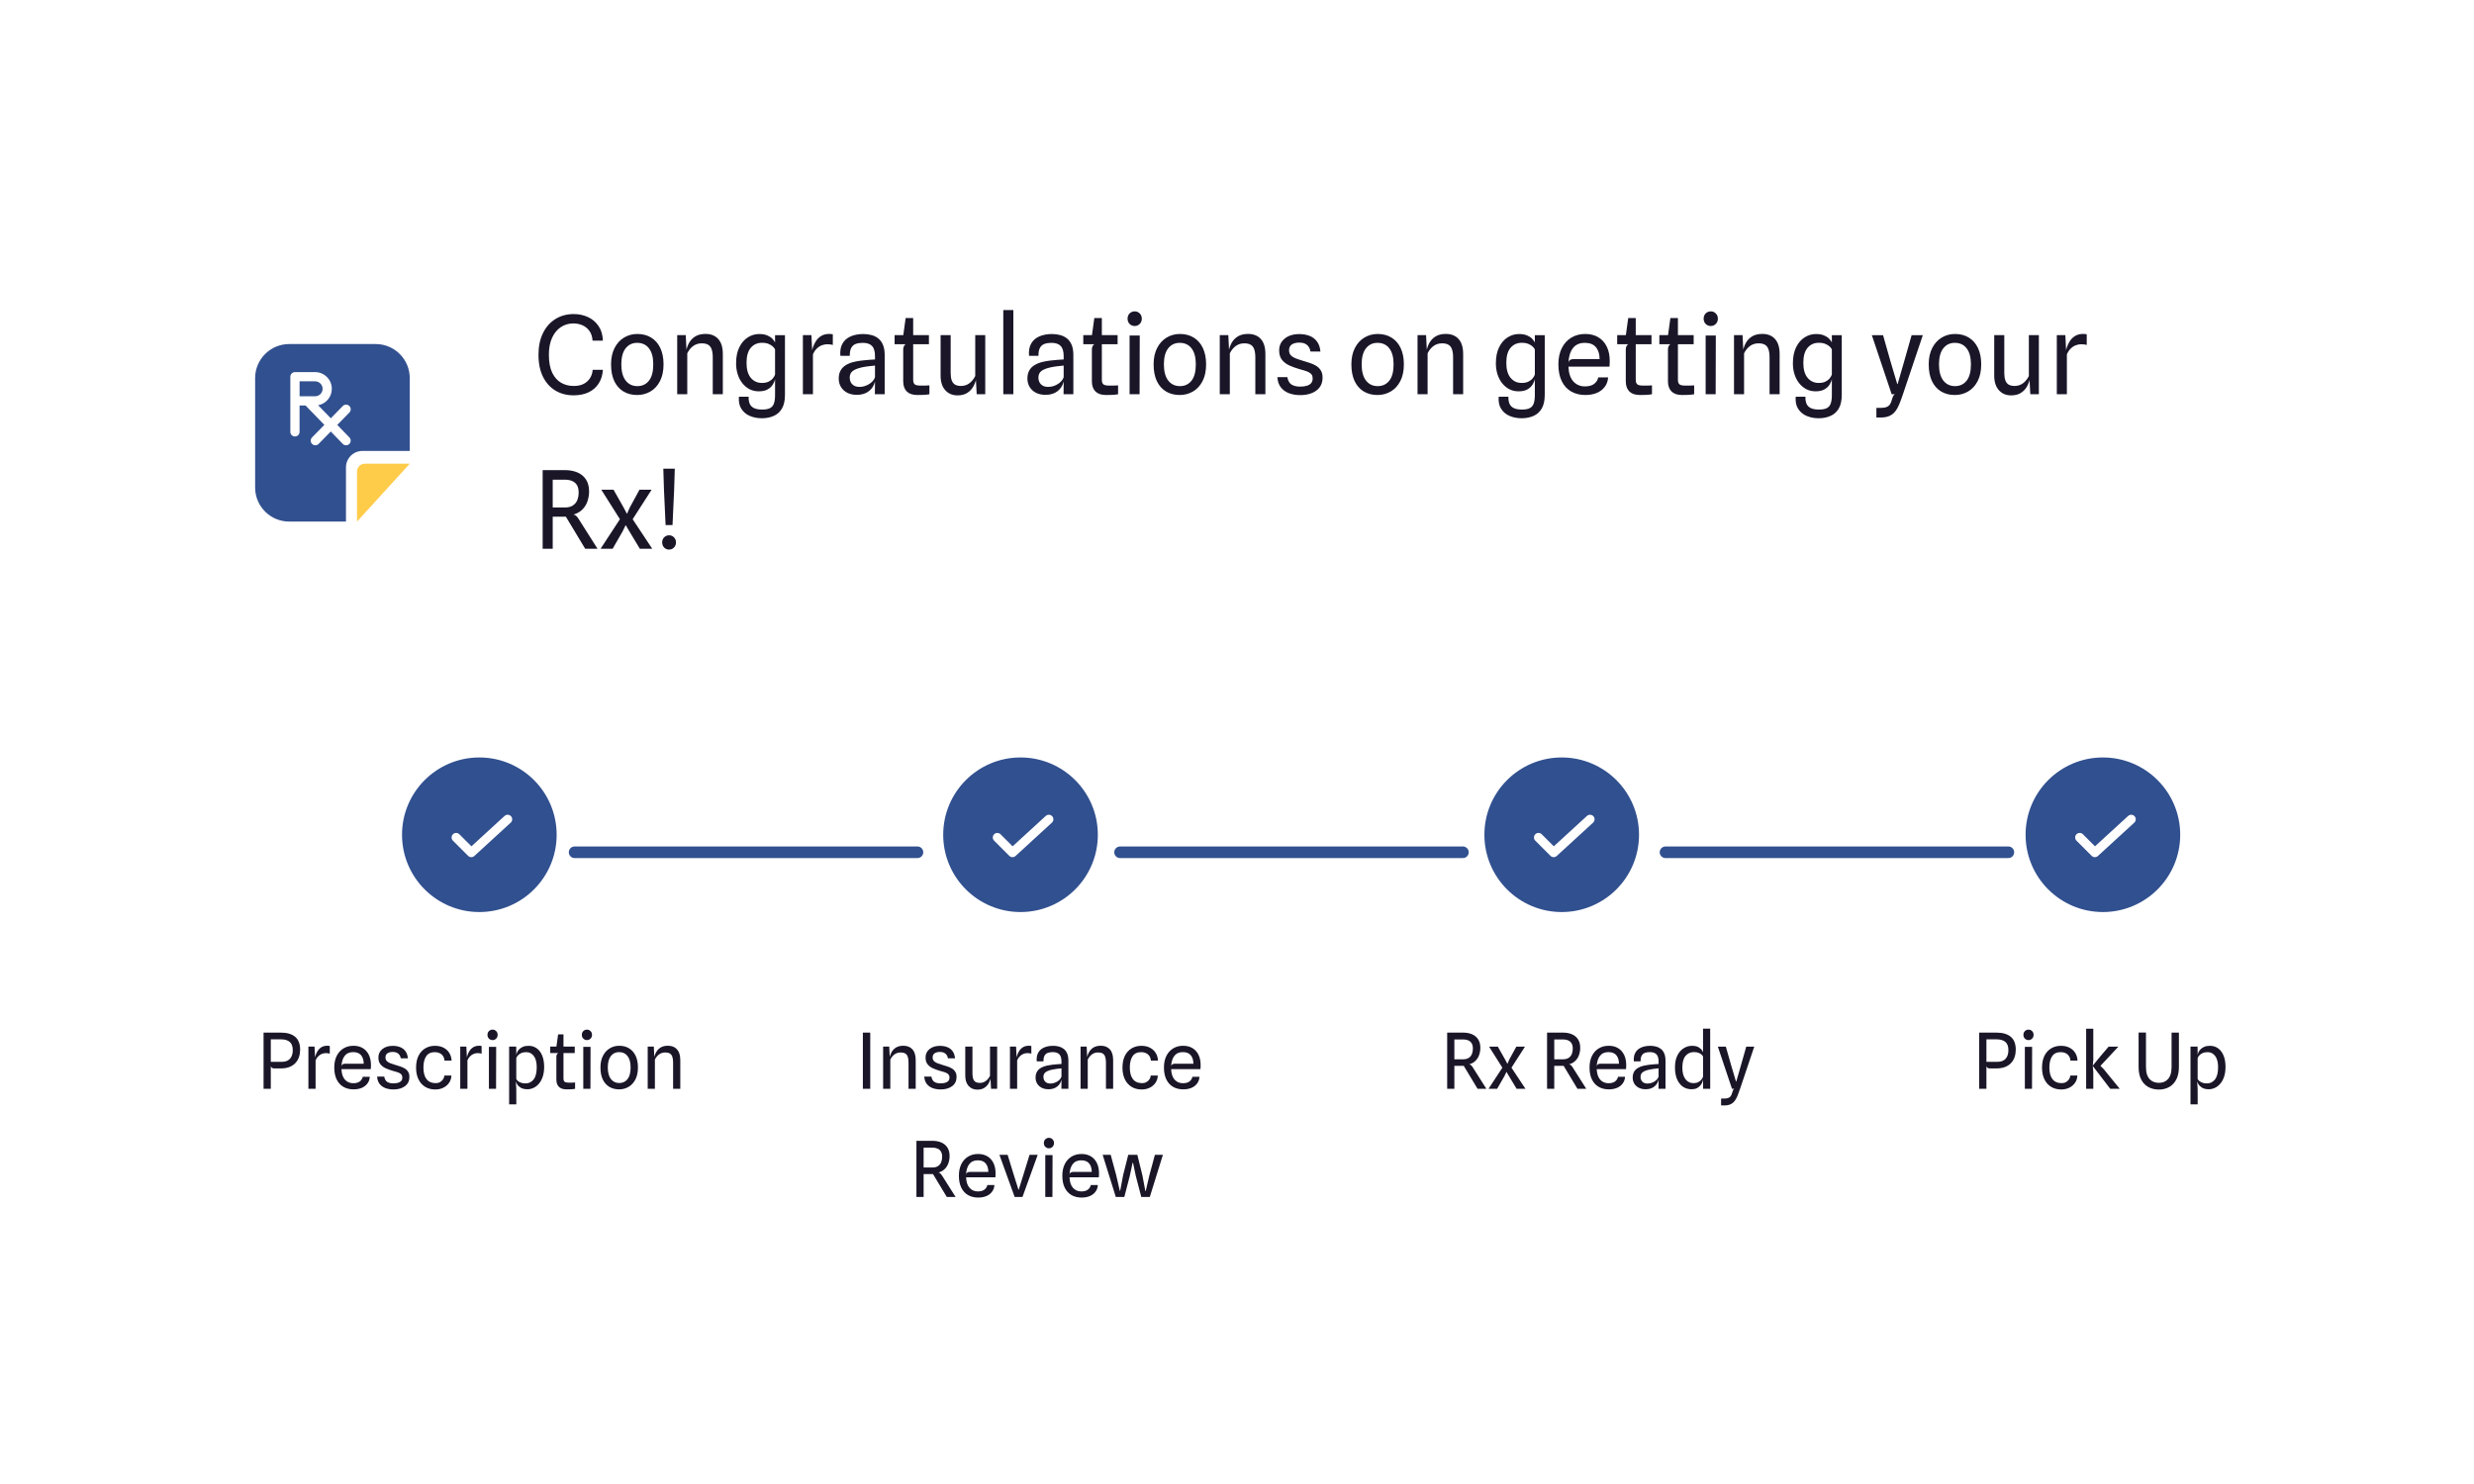 <svg width="320" height="192" viewBox="0 0 320 192" fill="none" xmlns="http://www.w3.org/2000/svg">
<g filter="url(#filter0_d_10530_17102)">
<rect x="16" y="19" width="288" height="152" rx="12" fill="white" shape-rendering="crispEdges"/>
<path d="M43.749 59.469C43.749 58.297 44.702 57.344 45.874 57.344H52V47.919C52 45.485 50.028 43.513 47.595 43.513H36.405C33.972 43.513 32 45.485 32 47.919V62.076C32 64.509 33.972 66.481 36.405 66.481H43.749V59.466V59.469Z" fill="#31508F"/>
<path d="M45.178 66.484V59.997C45.178 59.443 45.628 58.993 46.182 58.993H51.999L45.178 66.487V66.484Z" fill="#FFCC4A"/>
<path d="M42.624 53.973L44.194 52.368C44.425 52.132 44.422 51.753 44.185 51.523C43.949 51.291 43.571 51.294 43.34 51.531L41.789 53.116L40.153 51.43C41.157 51.242 41.919 50.362 41.919 49.305C41.919 48.113 40.949 47.143 39.757 47.143H37.15C36.821 47.143 36.553 47.412 36.553 47.741V54.874C36.553 55.203 36.821 55.472 37.15 55.472C37.479 55.472 37.748 55.203 37.748 54.874V51.465H38.524L40.952 53.968L39.362 55.593C39.131 55.83 39.134 56.208 39.37 56.439C39.486 56.551 39.639 56.609 39.789 56.609C39.939 56.609 40.098 56.548 40.216 56.43L41.784 54.828L43.334 56.427C43.452 56.548 43.608 56.609 43.764 56.609C43.92 56.609 44.064 56.554 44.18 56.442C44.416 56.211 44.422 55.833 44.194 55.596L42.621 53.973H42.624ZM37.751 48.335H39.76C40.294 48.335 40.727 48.769 40.727 49.303C40.727 49.837 40.294 50.27 39.76 50.27H37.751V48.335Z" fill="white"/>
<path d="M73.18 50.147C72.312 50.147 71.535 49.944 70.849 49.538C70.168 49.132 69.631 48.539 69.239 47.76C68.847 46.976 68.651 46.019 68.651 44.89C68.651 43.821 68.842 42.895 69.225 42.111C69.608 41.322 70.142 40.713 70.828 40.284C71.514 39.85 72.31 39.633 73.215 39.633C73.882 39.633 74.496 39.764 75.056 40.025C75.621 40.286 76.076 40.674 76.421 41.187C76.771 41.696 76.958 42.326 76.981 43.077H75.644C75.616 42.578 75.485 42.165 75.252 41.838C75.023 41.507 74.727 41.259 74.363 41.096C73.999 40.928 73.598 40.844 73.159 40.844C72.557 40.844 72.016 41.005 71.535 41.327C71.059 41.644 70.683 42.104 70.408 42.706C70.133 43.308 69.995 44.034 69.995 44.883C69.995 45.849 70.14 46.631 70.429 47.228C70.718 47.821 71.106 48.255 71.591 48.53C72.076 48.801 72.613 48.936 73.201 48.936C73.738 48.936 74.181 48.84 74.531 48.649C74.886 48.453 75.156 48.196 75.343 47.879C75.53 47.562 75.635 47.219 75.658 46.85H76.981C76.939 47.527 76.759 48.112 76.442 48.607C76.129 49.102 75.698 49.482 75.147 49.748C74.596 50.014 73.941 50.147 73.18 50.147ZM81.41 50.105C80.738 50.105 80.148 49.953 79.639 49.65C79.135 49.347 78.741 48.901 78.456 48.313C78.176 47.72 78.036 46.995 78.036 46.136C78.036 45.324 78.185 44.624 78.484 44.036C78.783 43.448 79.189 42.998 79.702 42.685C80.22 42.368 80.799 42.209 81.438 42.209C82.133 42.209 82.733 42.368 83.237 42.685C83.746 42.998 84.138 43.448 84.413 44.036C84.688 44.624 84.826 45.324 84.826 46.136C84.826 46.995 84.672 47.72 84.364 48.313C84.061 48.901 83.65 49.347 83.132 49.65C82.614 49.953 82.04 50.105 81.41 50.105ZM81.438 48.957C82.063 48.957 82.563 48.724 82.936 48.257C83.309 47.79 83.496 47.083 83.496 46.136C83.496 45.231 83.312 44.542 82.943 44.071C82.579 43.595 82.068 43.357 81.41 43.357C80.789 43.357 80.292 43.595 79.919 44.071C79.55 44.542 79.366 45.231 79.366 46.136C79.366 47.051 79.553 47.751 79.926 48.236C80.304 48.717 80.808 48.957 81.438 48.957ZM86.593 50V42.356H87.699L87.839 45.24L87.713 44.659C87.774 44.206 87.9 43.796 88.091 43.427C88.287 43.054 88.56 42.757 88.91 42.538C89.265 42.314 89.711 42.202 90.247 42.202C90.957 42.202 91.507 42.421 91.899 42.86C92.296 43.294 92.494 43.943 92.494 44.806V50H91.192V45.233C91.192 44.799 91.143 44.449 91.045 44.183C90.952 43.917 90.8 43.723 90.59 43.602C90.385 43.481 90.11 43.42 89.764 43.42C89.349 43.42 88.983 43.534 88.665 43.763C88.353 43.992 88.096 44.307 87.895 44.708V50H86.593ZM97.563 53.115C96.985 53.115 96.46 53.015 95.988 52.814C95.517 52.613 95.151 52.305 94.889 51.89C94.628 51.479 94.523 50.959 94.574 50.329H95.834C95.82 50.679 95.865 50.978 95.967 51.225C96.07 51.472 96.252 51.661 96.513 51.792C96.775 51.923 97.134 51.988 97.591 51.988C98.039 51.988 98.382 51.923 98.62 51.792C98.858 51.661 99.022 51.458 99.11 51.183C99.204 50.908 99.25 50.553 99.25 50.119V48.068C99.208 48.278 99.113 48.504 98.963 48.747C98.819 48.99 98.599 49.197 98.305 49.37C98.016 49.543 97.629 49.629 97.143 49.629C96.7 49.629 96.299 49.536 95.939 49.349C95.58 49.158 95.27 48.896 95.008 48.565C94.752 48.234 94.553 47.849 94.413 47.41C94.278 46.971 94.21 46.505 94.21 46.01C94.21 45.179 94.35 44.484 94.63 43.924C94.91 43.359 95.277 42.935 95.729 42.65C96.182 42.361 96.667 42.216 97.185 42.216C97.61 42.216 97.958 42.274 98.228 42.391C98.504 42.503 98.723 42.643 98.886 42.811C99.05 42.979 99.171 43.142 99.25 43.301V42.363H100.531V50.077C100.531 50.814 100.403 51.405 100.146 51.848C99.89 52.291 99.537 52.611 99.089 52.807C98.646 53.008 98.137 53.11 97.563 53.115ZM97.542 48.544C97.892 48.544 98.184 48.488 98.417 48.376C98.651 48.259 98.835 48.117 98.97 47.949C99.106 47.781 99.199 47.62 99.25 47.466V44.218C99.208 44.106 99.117 43.982 98.977 43.847C98.837 43.712 98.651 43.595 98.417 43.497C98.184 43.399 97.899 43.35 97.563 43.35C96.966 43.35 96.483 43.565 96.114 43.994C95.746 44.419 95.561 45.07 95.561 45.947C95.561 46.796 95.746 47.443 96.114 47.886C96.488 48.325 96.964 48.544 97.542 48.544ZM102.849 50V42.356H103.955L104.095 45.296L103.941 44.897C103.974 44.608 104.037 44.307 104.13 43.994C104.228 43.681 104.366 43.39 104.543 43.119C104.725 42.844 104.956 42.622 105.236 42.454C105.521 42.286 105.869 42.202 106.279 42.202C106.359 42.202 106.433 42.207 106.503 42.216C106.578 42.225 106.65 42.237 106.72 42.251V43.63C106.604 43.593 106.48 43.569 106.349 43.56C106.223 43.546 106.104 43.539 105.992 43.539C105.764 43.539 105.533 43.583 105.299 43.672C105.066 43.761 104.849 43.903 104.648 44.099C104.448 44.29 104.282 44.54 104.151 44.848V50H102.849ZM109.838 50.084C109.353 50.084 108.933 49.993 108.578 49.811C108.228 49.624 107.958 49.372 107.766 49.055C107.58 48.738 107.486 48.378 107.486 47.977C107.486 47.562 107.568 47.212 107.731 46.927C107.895 46.638 108.13 46.402 108.438 46.22C108.746 46.033 109.12 45.893 109.558 45.8C109.848 45.735 110.153 45.683 110.475 45.646C110.802 45.609 111.115 45.578 111.413 45.555C111.712 45.532 111.966 45.515 112.176 45.506V45.079C112.176 44.468 112.048 44.029 111.791 43.763C111.535 43.492 111.136 43.357 110.594 43.357C110.258 43.357 109.962 43.401 109.705 43.49C109.453 43.579 109.257 43.744 109.117 43.987C108.977 44.225 108.91 44.575 108.914 45.037H107.696C107.64 44.407 107.729 43.884 107.962 43.469C108.196 43.049 108.546 42.736 109.012 42.531C109.479 42.321 110.032 42.216 110.671 42.216C111.035 42.216 111.383 42.26 111.714 42.349C112.046 42.433 112.34 42.578 112.596 42.783C112.853 42.984 113.056 43.259 113.205 43.609C113.355 43.959 113.429 44.398 113.429 44.925V50H112.162L112.176 48.341C112.06 48.868 111.796 49.291 111.385 49.608C110.979 49.925 110.464 50.084 109.838 50.084ZM110.139 49.055C110.48 49.055 110.793 48.992 111.077 48.866C111.367 48.74 111.609 48.579 111.805 48.383C112.001 48.187 112.125 47.986 112.176 47.781V46.297C111.906 46.316 111.605 46.348 111.273 46.395C110.942 46.437 110.65 46.488 110.398 46.549C109.894 46.666 109.519 46.822 109.271 47.018C109.029 47.214 108.907 47.496 108.907 47.865C108.907 48.084 108.954 48.285 109.047 48.467C109.145 48.644 109.285 48.787 109.467 48.894C109.649 48.997 109.873 49.05 110.139 49.055ZM117.647 50.105C117.054 50.105 116.602 49.953 116.289 49.65C115.981 49.342 115.827 48.906 115.827 48.341V44.197C115.827 44.048 115.857 43.91 115.918 43.784C115.979 43.653 116.067 43.569 116.184 43.532L115.827 42.664V42.426L116.142 40.144H117.115V48.124C117.115 48.423 117.185 48.626 117.325 48.733C117.465 48.836 117.705 48.887 118.046 48.887C118.293 48.887 118.503 48.887 118.676 48.887C118.849 48.882 119.028 48.873 119.215 48.859V50.007C118.958 50.054 118.692 50.082 118.417 50.091C118.146 50.1 117.89 50.105 117.647 50.105ZM114.714 43.532V42.356H119.152V43.532H114.714ZM122.853 50.154C122.195 50.154 121.665 49.93 121.264 49.482C120.863 49.034 120.662 48.409 120.662 47.606V42.356H121.964V47.256C121.964 47.639 122.008 47.954 122.097 48.201C122.186 48.448 122.326 48.633 122.517 48.754C122.713 48.871 122.965 48.931 123.273 48.936C123.693 48.936 124.057 48.824 124.365 48.6C124.678 48.371 124.937 48.056 125.142 47.655V42.356H126.437V50H125.331L125.184 47.347L125.324 47.697C125.263 48.145 125.135 48.556 124.939 48.929C124.748 49.298 124.479 49.594 124.134 49.818C123.793 50.042 123.366 50.154 122.853 50.154ZM128.771 50V39.115H130.073V50H128.771ZM134.243 50.084C133.757 50.084 133.337 49.993 132.983 49.811C132.633 49.624 132.362 49.372 132.171 49.055C131.984 48.738 131.891 48.378 131.891 47.977C131.891 47.562 131.972 47.212 132.136 46.927C132.299 46.638 132.535 46.402 132.843 46.22C133.151 46.033 133.524 45.893 133.963 45.8C134.252 45.735 134.558 45.683 134.88 45.646C135.206 45.609 135.519 45.578 135.818 45.555C136.116 45.532 136.371 45.515 136.581 45.506V45.079C136.581 44.468 136.452 44.029 136.196 43.763C135.939 43.492 135.54 43.357 134.999 43.357C134.663 43.357 134.366 43.401 134.11 43.49C133.858 43.579 133.662 43.744 133.522 43.987C133.382 44.225 133.314 44.575 133.319 45.037H132.101C132.045 44.407 132.133 43.884 132.367 43.469C132.6 43.049 132.95 42.736 133.417 42.531C133.883 42.321 134.436 42.216 135.076 42.216C135.44 42.216 135.787 42.26 136.119 42.349C136.45 42.433 136.744 42.578 137.001 42.783C137.257 42.984 137.46 43.259 137.61 43.609C137.759 43.959 137.834 44.398 137.834 44.925V50H136.567L136.581 48.341C136.464 48.868 136.2 49.291 135.79 49.608C135.384 49.925 134.868 50.084 134.243 50.084ZM134.544 49.055C134.884 49.055 135.197 48.992 135.482 48.866C135.771 48.74 136.014 48.579 136.21 48.383C136.406 48.187 136.529 47.986 136.581 47.781V46.297C136.31 46.316 136.009 46.348 135.678 46.395C135.346 46.437 135.055 46.488 134.803 46.549C134.299 46.666 133.923 46.822 133.676 47.018C133.433 47.214 133.312 47.496 133.312 47.865C133.312 48.084 133.358 48.285 133.452 48.467C133.55 48.644 133.69 48.787 133.872 48.894C134.054 48.997 134.278 49.05 134.544 49.055ZM142.051 50.105C141.459 50.105 141.006 49.953 140.693 49.65C140.385 49.342 140.231 48.906 140.231 48.341V44.197C140.231 44.048 140.262 43.91 140.322 43.784C140.383 43.653 140.472 43.569 140.588 43.532L140.231 42.664V42.426L140.546 40.144H141.519V48.124C141.519 48.423 141.589 48.626 141.729 48.733C141.869 48.836 142.11 48.887 142.45 48.887C142.698 48.887 142.908 48.887 143.08 48.887C143.253 48.882 143.433 48.873 143.619 48.859V50.007C143.363 50.054 143.097 50.082 142.821 50.091C142.551 50.1 142.294 50.105 142.051 50.105ZM139.118 43.532V42.356H143.556V43.532H139.118ZM145.105 50V42.405H146.421L146.4 50H145.105ZM145.77 41.18C145.513 41.18 145.294 41.091 145.112 40.914C144.935 40.737 144.846 40.508 144.846 40.228C144.846 39.953 144.935 39.726 145.112 39.549C145.294 39.372 145.513 39.283 145.77 39.283C146.022 39.283 146.237 39.372 146.414 39.549C146.596 39.726 146.687 39.953 146.687 40.228C146.687 40.508 146.596 40.737 146.414 40.914C146.232 41.091 146.017 41.18 145.77 41.18ZM151.588 50.105C150.916 50.105 150.325 49.953 149.817 49.65C149.313 49.347 148.918 48.901 148.634 48.313C148.354 47.72 148.214 46.995 148.214 46.136C148.214 45.324 148.363 44.624 148.662 44.036C148.96 43.448 149.366 42.998 149.88 42.685C150.398 42.368 150.976 42.209 151.616 42.209C152.311 42.209 152.911 42.368 153.415 42.685C153.923 42.998 154.315 43.448 154.591 44.036C154.866 44.624 155.004 45.324 155.004 46.136C155.004 46.995 154.85 47.72 154.542 48.313C154.238 48.901 153.828 49.347 153.31 49.65C152.792 49.953 152.218 50.105 151.588 50.105ZM151.616 48.957C152.241 48.957 152.74 48.724 153.114 48.257C153.487 47.79 153.674 47.083 153.674 46.136C153.674 45.231 153.489 44.542 153.121 44.071C152.757 43.595 152.246 43.357 151.588 43.357C150.967 43.357 150.47 43.595 150.097 44.071C149.728 44.542 149.544 45.231 149.544 46.136C149.544 47.051 149.73 47.751 150.104 48.236C150.482 48.717 150.986 48.957 151.616 48.957ZM156.771 50V42.356H157.877L158.017 45.24L157.891 44.659C157.952 44.206 158.078 43.796 158.269 43.427C158.465 43.054 158.738 42.757 159.088 42.538C159.443 42.314 159.888 42.202 160.425 42.202C161.134 42.202 161.685 42.421 162.077 42.86C162.474 43.294 162.672 43.943 162.672 44.806V50H161.37V45.233C161.37 44.799 161.321 44.449 161.223 44.183C161.13 43.917 160.978 43.723 160.768 43.602C160.563 43.481 160.287 43.42 159.942 43.42C159.527 43.42 159.16 43.534 158.843 43.763C158.53 43.992 158.274 44.307 158.073 44.708V50H156.771ZM167.184 50.119C166.657 50.119 166.174 50.04 165.735 49.881C165.301 49.718 164.949 49.466 164.678 49.125C164.408 48.78 164.256 48.336 164.223 47.795H165.511C165.595 48.262 165.78 48.584 166.064 48.761C166.354 48.934 166.72 49.02 167.163 49.02C167.467 49.02 167.74 48.987 167.982 48.922C168.23 48.857 168.426 48.747 168.57 48.593C168.715 48.439 168.787 48.229 168.787 47.963C168.787 47.758 168.743 47.592 168.654 47.466C168.566 47.34 168.442 47.237 168.283 47.158C168.125 47.074 167.938 47.002 167.723 46.941C167.513 46.88 167.285 46.815 167.037 46.745C166.575 46.61 166.148 46.453 165.756 46.276C165.364 46.094 165.049 45.851 164.811 45.548C164.573 45.245 164.454 44.839 164.454 44.33C164.454 43.705 164.692 43.198 165.168 42.811C165.644 42.419 166.27 42.223 167.044 42.223C167.534 42.223 167.975 42.298 168.367 42.447C168.764 42.596 169.086 42.837 169.333 43.168C169.585 43.495 169.739 43.933 169.795 44.484H168.514C168.468 44.232 168.381 44.02 168.255 43.847C168.134 43.674 167.973 43.544 167.772 43.455C167.572 43.366 167.327 43.322 167.037 43.322C166.795 43.322 166.575 43.357 166.379 43.427C166.183 43.492 166.027 43.597 165.91 43.742C165.794 43.887 165.735 44.078 165.735 44.316C165.735 44.577 165.805 44.787 165.945 44.946C166.085 45.105 166.284 45.238 166.54 45.345C166.797 45.448 167.098 45.55 167.443 45.653C167.709 45.737 167.994 45.826 168.297 45.919C168.601 46.008 168.885 46.127 169.151 46.276C169.422 46.425 169.641 46.626 169.809 46.878C169.982 47.125 170.068 47.45 170.068 47.851C170.068 48.57 169.802 49.127 169.27 49.524C168.738 49.921 168.043 50.119 167.184 50.119ZM177.168 50.105C176.496 50.105 175.905 49.953 175.397 49.65C174.893 49.347 174.498 48.901 174.214 48.313C173.934 47.72 173.794 46.995 173.794 46.136C173.794 45.324 173.943 44.624 174.242 44.036C174.54 43.448 174.946 42.998 175.46 42.685C175.978 42.368 176.556 42.209 177.196 42.209C177.891 42.209 178.491 42.368 178.995 42.685C179.503 42.998 179.895 43.448 180.171 44.036C180.446 44.624 180.584 45.324 180.584 46.136C180.584 46.995 180.43 47.72 180.122 48.313C179.818 48.901 179.408 49.347 178.89 49.65C178.372 49.953 177.798 50.105 177.168 50.105ZM177.196 48.957C177.821 48.957 178.32 48.724 178.694 48.257C179.067 47.79 179.254 47.083 179.254 46.136C179.254 45.231 179.069 44.542 178.701 44.071C178.337 43.595 177.826 43.357 177.168 43.357C176.547 43.357 176.05 43.595 175.677 44.071C175.308 44.542 175.124 45.231 175.124 46.136C175.124 47.051 175.31 47.751 175.684 48.236C176.062 48.717 176.566 48.957 177.196 48.957ZM182.351 50V42.356H183.457L183.597 45.24L183.471 44.659C183.532 44.206 183.658 43.796 183.849 43.427C184.045 43.054 184.318 42.757 184.668 42.538C185.023 42.314 185.468 42.202 186.005 42.202C186.714 42.202 187.265 42.421 187.657 42.86C188.054 43.294 188.252 43.943 188.252 44.806V50H186.95V45.233C186.95 44.799 186.901 44.449 186.803 44.183C186.71 43.917 186.558 43.723 186.348 43.602C186.143 43.481 185.867 43.42 185.522 43.42C185.107 43.42 184.74 43.534 184.423 43.763C184.11 43.992 183.854 44.307 183.653 44.708V50H182.351ZM195.837 53.115C195.258 53.115 194.733 53.015 194.262 52.814C193.791 52.613 193.424 52.305 193.163 51.89C192.902 51.479 192.797 50.959 192.848 50.329H194.108C194.094 50.679 194.138 50.978 194.241 51.225C194.344 51.472 194.526 51.661 194.787 51.792C195.048 51.923 195.408 51.988 195.865 51.988C196.313 51.988 196.656 51.923 196.894 51.792C197.132 51.661 197.295 51.458 197.384 51.183C197.477 50.908 197.524 50.553 197.524 50.119V48.068C197.482 48.278 197.386 48.504 197.237 48.747C197.092 48.99 196.873 49.197 196.579 49.37C196.29 49.543 195.902 49.629 195.417 49.629C194.974 49.629 194.572 49.536 194.213 49.349C193.854 49.158 193.543 48.896 193.282 48.565C193.025 48.234 192.827 47.849 192.687 47.41C192.552 46.971 192.484 46.505 192.484 46.01C192.484 45.179 192.624 44.484 192.904 43.924C193.184 43.359 193.55 42.935 194.003 42.65C194.456 42.361 194.941 42.216 195.459 42.216C195.884 42.216 196.231 42.274 196.502 42.391C196.777 42.503 196.997 42.643 197.16 42.811C197.323 42.979 197.445 43.142 197.524 43.301V42.363H198.805V50.077C198.805 50.814 198.677 51.405 198.42 51.848C198.163 52.291 197.811 52.611 197.363 52.807C196.92 53.008 196.411 53.11 195.837 53.115ZM195.816 48.544C196.166 48.544 196.458 48.488 196.691 48.376C196.924 48.259 197.109 48.117 197.244 47.949C197.379 47.781 197.473 47.62 197.524 47.466V44.218C197.482 44.106 197.391 43.982 197.251 43.847C197.111 43.712 196.924 43.595 196.691 43.497C196.458 43.399 196.173 43.35 195.837 43.35C195.24 43.35 194.757 43.565 194.388 43.994C194.019 44.419 193.835 45.07 193.835 45.947C193.835 46.796 194.019 47.443 194.388 47.886C194.761 48.325 195.237 48.544 195.816 48.544ZM204.055 50.105C203.36 50.105 202.748 49.953 202.221 49.65C201.698 49.347 201.292 48.901 201.003 48.313C200.714 47.72 200.569 46.997 200.569 46.143C200.569 45.322 200.718 44.617 201.017 44.029C201.316 43.441 201.726 42.991 202.249 42.678C202.772 42.365 203.367 42.209 204.034 42.209C204.697 42.209 205.264 42.351 205.735 42.636C206.211 42.921 206.577 43.329 206.834 43.861C207.091 44.388 207.217 45.021 207.212 45.758C207.212 45.907 207.207 46.031 207.198 46.129C207.189 46.227 207.182 46.33 207.177 46.437H201.871C201.904 47.277 202.114 47.914 202.501 48.348C202.893 48.777 203.392 48.992 203.999 48.992C204.512 48.992 204.909 48.885 205.189 48.67C205.474 48.451 205.653 48.171 205.728 47.83H207.002C206.969 48.315 206.82 48.728 206.554 49.069C206.293 49.41 205.947 49.669 205.518 49.846C205.089 50.019 204.601 50.105 204.055 50.105ZM202.564 45.457H205.903C205.894 44.804 205.733 44.29 205.42 43.917C205.107 43.544 204.629 43.357 203.985 43.357C203.308 43.357 202.795 43.588 202.445 44.05C202.095 44.507 201.904 45.14 201.871 45.947C201.908 45.756 201.983 45.627 202.095 45.562C202.212 45.492 202.368 45.457 202.564 45.457ZM211.108 50.105C210.515 50.105 210.063 49.953 209.75 49.65C209.442 49.342 209.288 48.906 209.288 48.341V44.197C209.288 44.048 209.318 43.91 209.379 43.784C209.44 43.653 209.528 43.569 209.645 43.532L209.288 42.664V42.426L209.603 40.144H210.576V48.124C210.576 48.423 210.646 48.626 210.786 48.733C210.926 48.836 211.166 48.887 211.507 48.887C211.754 48.887 211.964 48.887 212.137 48.887C212.31 48.882 212.489 48.873 212.676 48.859V50.007C212.419 50.054 212.153 50.082 211.878 50.091C211.607 50.1 211.351 50.105 211.108 50.105ZM208.175 43.532V42.356H212.613V43.532H208.175ZM216.563 50.105C215.97 50.105 215.518 49.953 215.205 49.65C214.897 49.342 214.743 48.906 214.743 48.341V44.197C214.743 44.048 214.773 43.91 214.834 43.784C214.895 43.653 214.983 43.569 215.1 43.532L214.743 42.664V42.426L215.058 40.144H216.031V48.124C216.031 48.423 216.101 48.626 216.241 48.733C216.381 48.836 216.621 48.887 216.962 48.887C217.209 48.887 217.419 48.887 217.592 48.887C217.765 48.882 217.944 48.873 218.131 48.859V50.007C217.874 50.054 217.608 50.082 217.333 50.091C217.062 50.1 216.806 50.105 216.563 50.105ZM213.63 43.532V42.356H218.068V43.532H213.63ZM219.617 50V42.405H220.933L220.912 50H219.617ZM220.282 41.18C220.025 41.18 219.806 41.091 219.624 40.914C219.446 40.737 219.358 40.508 219.358 40.228C219.358 39.953 219.446 39.726 219.624 39.549C219.806 39.372 220.025 39.283 220.282 39.283C220.534 39.283 220.748 39.372 220.926 39.549C221.108 39.726 221.199 39.953 221.199 40.228C221.199 40.508 221.108 40.737 220.926 40.914C220.744 41.091 220.529 41.18 220.282 41.18ZM223.285 50V42.356H224.391L224.531 45.24L224.405 44.659C224.465 44.206 224.591 43.796 224.783 43.427C224.979 43.054 225.252 42.757 225.602 42.538C225.956 42.314 226.402 42.202 226.939 42.202C227.648 42.202 228.199 42.421 228.591 42.86C228.987 43.294 229.186 43.943 229.186 44.806V50H227.884V45.233C227.884 44.799 227.835 44.449 227.737 44.183C227.643 43.917 227.492 43.723 227.282 43.602C227.076 43.481 226.801 43.42 226.456 43.42C226.04 43.42 225.674 43.534 225.357 43.763C225.044 43.992 224.787 44.307 224.587 44.708V50H223.285ZM234.255 53.115C233.676 53.115 233.151 53.015 232.68 52.814C232.208 52.613 231.842 52.305 231.581 51.89C231.319 51.479 231.214 50.959 231.266 50.329H232.526C232.512 50.679 232.556 50.978 232.659 51.225C232.761 51.472 232.943 51.661 233.205 51.792C233.466 51.923 233.825 51.988 234.283 51.988C234.731 51.988 235.074 51.923 235.312 51.792C235.55 51.661 235.713 51.458 235.802 51.183C235.895 50.908 235.942 50.553 235.942 50.119V48.068C235.9 48.278 235.804 48.504 235.655 48.747C235.51 48.99 235.291 49.197 234.997 49.37C234.707 49.543 234.32 49.629 233.835 49.629C233.391 49.629 232.99 49.536 232.631 49.349C232.271 49.158 231.961 48.896 231.7 48.565C231.443 48.234 231.245 47.849 231.105 47.41C230.969 46.971 230.902 46.505 230.902 46.01C230.902 45.179 231.042 44.484 231.322 43.924C231.602 43.359 231.968 42.935 232.421 42.65C232.873 42.361 233.359 42.216 233.877 42.216C234.301 42.216 234.649 42.274 234.92 42.391C235.195 42.503 235.414 42.643 235.578 42.811C235.741 42.979 235.862 43.142 235.942 43.301V42.363H237.223V50.077C237.223 50.814 237.094 51.405 236.838 51.848C236.581 52.291 236.229 52.611 235.781 52.807C235.337 53.008 234.829 53.11 234.255 53.115ZM234.234 48.544C234.584 48.544 234.875 48.488 235.109 48.376C235.342 48.259 235.526 48.117 235.662 47.949C235.797 47.781 235.89 47.62 235.942 47.466V44.218C235.9 44.106 235.809 43.982 235.669 43.847C235.529 43.712 235.342 43.595 235.109 43.497C234.875 43.399 234.591 43.35 234.255 43.35C233.657 43.35 233.174 43.565 232.806 43.994C232.437 44.419 232.253 45.07 232.253 45.947C232.253 46.796 232.437 47.443 232.806 47.886C233.179 48.325 233.655 48.544 234.234 48.544ZM241.702 53.017V51.771H242.269C242.605 51.771 242.864 51.729 243.046 51.645C243.232 51.566 243.372 51.451 243.466 51.302C243.559 51.153 243.634 50.975 243.69 50.77C243.76 50.523 243.823 50.343 243.879 50.231C243.935 50.124 244.007 50.047 244.096 50H243.676L241.114 42.363H242.563L243.536 45.786L244.397 48.677H244.453L245.286 45.786L246.259 42.363H247.708L245.139 50C244.985 50.462 244.833 50.877 244.684 51.246C244.534 51.619 244.359 51.937 244.159 52.198C243.958 52.464 243.706 52.667 243.403 52.807C243.104 52.947 242.726 53.017 242.269 53.017H241.702ZM251.844 50.105C251.172 50.105 250.581 49.953 250.073 49.65C249.569 49.347 249.174 48.901 248.89 48.313C248.61 47.72 248.47 46.995 248.47 46.136C248.47 45.324 248.619 44.624 248.918 44.036C249.216 43.448 249.622 42.998 250.136 42.685C250.654 42.368 251.232 42.209 251.872 42.209C252.567 42.209 253.167 42.368 253.671 42.685C254.179 42.998 254.571 43.448 254.847 44.036C255.122 44.624 255.26 45.324 255.26 46.136C255.26 46.995 255.106 47.72 254.798 48.313C254.494 48.901 254.084 49.347 253.566 49.65C253.048 49.953 252.474 50.105 251.844 50.105ZM251.872 48.957C252.497 48.957 252.996 48.724 253.37 48.257C253.743 47.79 253.93 47.083 253.93 46.136C253.93 45.231 253.745 44.542 253.377 44.071C253.013 43.595 252.502 43.357 251.844 43.357C251.223 43.357 250.726 43.595 250.353 44.071C249.984 44.542 249.8 45.231 249.8 46.136C249.8 47.051 249.986 47.751 250.36 48.236C250.738 48.717 251.242 48.957 251.872 48.957ZM259.134 50.154C258.476 50.154 257.947 49.93 257.545 49.482C257.144 49.034 256.943 48.409 256.943 47.606V42.356H258.245V47.256C258.245 47.639 258.29 47.954 258.378 48.201C258.467 48.448 258.607 48.633 258.798 48.754C258.994 48.871 259.246 48.931 259.554 48.936C259.974 48.936 260.338 48.824 260.646 48.6C260.959 48.371 261.218 48.056 261.423 47.655V42.356H262.718V50H261.612L261.465 47.347L261.605 47.697C261.545 48.145 261.416 48.556 261.22 48.929C261.029 49.298 260.761 49.594 260.415 49.818C260.075 50.042 259.648 50.154 259.134 50.154ZM265.039 50V42.356H266.145L266.285 45.296L266.131 44.897C266.163 44.608 266.226 44.307 266.32 43.994C266.418 43.681 266.555 43.39 266.733 43.119C266.915 42.844 267.146 42.622 267.426 42.454C267.71 42.286 268.058 42.202 268.469 42.202C268.548 42.202 268.623 42.207 268.693 42.216C268.767 42.225 268.84 42.237 268.91 42.251V43.63C268.793 43.593 268.669 43.569 268.539 43.56C268.413 43.546 268.294 43.539 268.182 43.539C267.953 43.539 267.722 43.583 267.489 43.672C267.255 43.761 267.038 43.903 266.838 44.099C266.637 44.29 266.471 44.54 266.341 44.848V50H265.039ZM74.692 70L72.193 65.849H70.324L69.855 65.744L70.058 64.883V64.659H72.046C72.485 64.659 72.835 64.573 73.096 64.4C73.362 64.227 73.553 63.994 73.67 63.7C73.787 63.406 73.845 63.079 73.845 62.72C73.845 62.328 73.773 62.011 73.628 61.768C73.483 61.525 73.278 61.348 73.012 61.236C72.751 61.119 72.438 61.061 72.074 61.061H70.45V60.718L69.848 59.822C70.067 59.822 70.294 59.822 70.527 59.822C70.765 59.822 71.01 59.822 71.262 59.822C71.519 59.822 71.778 59.822 72.039 59.822C72.678 59.822 73.234 59.925 73.705 60.13C74.176 60.335 74.543 60.643 74.804 61.054C75.065 61.46 75.196 61.971 75.196 62.587C75.196 63.04 75.119 63.481 74.965 63.91C74.816 64.335 74.568 64.703 74.223 65.016C73.878 65.329 73.418 65.541 72.844 65.653L72.865 65.555C73.028 65.55 73.164 65.564 73.271 65.597C73.378 65.63 73.476 65.69 73.565 65.779C73.654 65.868 73.749 65.994 73.852 66.157L76.288 70H74.692ZM69.19 70V59.822H70.492V70H69.19ZM76.68 70L79.48 65.723L79.494 66.668L76.778 62.363H78.36L79.648 64.638L80.096 65.485L80.46 64.659L81.713 62.363H83.281L80.516 66.668L80.53 65.723L83.365 70H81.762L80.369 67.683L79.928 66.934L79.55 67.718L78.241 70H76.68ZM85.091 66.934L84.881 62.363L84.797 59.64H86.281L86.197 62.363L85.987 66.934H85.091ZM85.539 70.105C85.292 70.105 85.082 70.019 84.909 69.846C84.737 69.673 84.65 69.449 84.65 69.174C84.65 68.908 84.737 68.689 84.909 68.516C85.082 68.343 85.292 68.257 85.539 68.257C85.787 68.257 85.997 68.343 86.169 68.516C86.347 68.689 86.435 68.908 86.435 69.174C86.435 69.449 86.347 69.673 86.169 69.846C85.997 70.019 85.787 70.105 85.539 70.105Z" fill="#1A1628"/>
<path d="M190.115 139.867L188.33 136.902H186.995L186.66 136.827L186.805 136.212V136.052H188.225C188.539 136.052 188.789 135.99 188.975 135.867C189.165 135.743 189.302 135.577 189.385 135.367C189.469 135.157 189.51 134.923 189.51 134.667C189.51 134.387 189.459 134.16 189.355 133.987C189.252 133.813 189.105 133.687 188.915 133.607C188.729 133.523 188.505 133.482 188.245 133.482H187.085V133.237L186.655 132.597C186.812 132.597 186.974 132.597 187.14 132.597C187.31 132.597 187.485 132.597 187.665 132.597C187.849 132.597 188.034 132.597 188.22 132.597C188.677 132.597 189.074 132.67 189.41 132.817C189.747 132.963 190.009 133.183 190.195 133.477C190.382 133.767 190.475 134.132 190.475 134.572C190.475 134.895 190.42 135.21 190.31 135.517C190.204 135.82 190.027 136.083 189.78 136.307C189.534 136.53 189.205 136.682 188.795 136.762L188.81 136.692C188.927 136.688 189.024 136.698 189.1 136.722C189.177 136.745 189.247 136.788 189.31 136.852C189.374 136.915 189.442 137.005 189.515 137.122L191.255 139.867H190.115ZM186.185 139.867V132.597H187.115V139.867H186.185ZM191.535 139.867L193.535 136.812L193.545 137.487L191.605 134.412H192.735L193.655 136.037L193.975 136.642L194.235 136.052L195.13 134.412H196.25L194.275 137.487L194.285 136.812L196.31 139.867H195.165L194.17 138.212L193.855 137.677L193.585 138.237L192.65 139.867H191.535ZM203.035 139.867L201.25 136.902H199.915L199.58 136.827L199.725 136.212V136.052H201.145C201.459 136.052 201.709 135.99 201.895 135.867C202.085 135.743 202.222 135.577 202.305 135.367C202.389 135.157 202.43 134.923 202.43 134.667C202.43 134.387 202.379 134.16 202.275 133.987C202.172 133.813 202.025 133.687 201.835 133.607C201.649 133.523 201.425 133.482 201.165 133.482H200.005V133.237L199.575 132.597C199.732 132.597 199.894 132.597 200.06 132.597C200.23 132.597 200.405 132.597 200.585 132.597C200.769 132.597 200.954 132.597 201.14 132.597C201.597 132.597 201.994 132.67 202.33 132.817C202.667 132.963 202.929 133.183 203.115 133.477C203.302 133.767 203.395 134.132 203.395 134.572C203.395 134.895 203.34 135.21 203.23 135.517C203.124 135.82 202.947 136.083 202.7 136.307C202.454 136.53 202.125 136.682 201.715 136.762L201.73 136.692C201.847 136.688 201.944 136.698 202.02 136.722C202.097 136.745 202.167 136.788 202.23 136.852C202.294 136.915 202.362 137.005 202.435 137.122L204.175 139.867H203.035ZM199.105 139.867V132.597H200.035V139.867H199.105ZM207.088 139.942C206.591 139.942 206.155 139.833 205.778 139.617C205.405 139.4 205.115 139.082 204.908 138.662C204.701 138.238 204.598 137.722 204.598 137.112C204.598 136.525 204.705 136.022 204.918 135.602C205.131 135.182 205.425 134.86 205.798 134.637C206.171 134.413 206.596 134.302 207.073 134.302C207.546 134.302 207.951 134.403 208.288 134.607C208.628 134.81 208.89 135.102 209.073 135.482C209.256 135.858 209.346 136.31 209.343 136.837C209.343 136.943 209.34 137.032 209.333 137.102C209.326 137.172 209.321 137.245 209.318 137.322H205.528C205.551 137.922 205.701 138.377 205.978 138.687C206.258 138.993 206.615 139.147 207.048 139.147C207.415 139.147 207.698 139.07 207.898 138.917C208.101 138.76 208.23 138.56 208.283 138.317H209.193C209.17 138.663 209.063 138.958 208.873 139.202C208.686 139.445 208.44 139.63 208.133 139.757C207.826 139.88 207.478 139.942 207.088 139.942ZM206.023 136.622H208.408C208.401 136.155 208.286 135.788 208.063 135.522C207.84 135.255 207.498 135.122 207.038 135.122C206.555 135.122 206.188 135.287 205.938 135.617C205.688 135.943 205.551 136.395 205.528 136.972C205.555 136.835 205.608 136.743 205.688 136.697C205.771 136.647 205.883 136.622 206.023 136.622ZM211.861 139.927C211.514 139.927 211.214 139.862 210.961 139.732C210.711 139.598 210.517 139.418 210.381 139.192C210.247 138.965 210.181 138.708 210.181 138.422C210.181 138.125 210.239 137.875 210.356 137.672C210.472 137.465 210.641 137.297 210.861 137.167C211.081 137.033 211.347 136.933 211.661 136.867C211.867 136.82 212.086 136.783 212.316 136.757C212.549 136.73 212.772 136.708 212.986 136.692C213.199 136.675 213.381 136.663 213.531 136.657V136.352C213.531 135.915 213.439 135.602 213.256 135.412C213.072 135.218 212.787 135.122 212.401 135.122C212.161 135.122 211.949 135.153 211.766 135.217C211.586 135.28 211.446 135.398 211.346 135.572C211.246 135.742 211.197 135.992 211.201 136.322H210.331C210.291 135.872 210.354 135.498 210.521 135.202C210.687 134.902 210.937 134.678 211.271 134.532C211.604 134.382 211.999 134.307 212.456 134.307C212.716 134.307 212.964 134.338 213.201 134.402C213.437 134.462 213.647 134.565 213.831 134.712C214.014 134.855 214.159 135.052 214.266 135.302C214.372 135.552 214.426 135.865 214.426 136.242V139.867H213.521L213.531 138.682C213.447 139.058 213.259 139.36 212.966 139.587C212.676 139.813 212.307 139.927 211.861 139.927ZM212.076 139.192C212.319 139.192 212.542 139.147 212.746 139.057C212.952 138.967 213.126 138.852 213.266 138.712C213.406 138.572 213.494 138.428 213.531 138.282V137.222C213.337 137.235 213.122 137.258 212.886 137.292C212.649 137.322 212.441 137.358 212.261 137.402C211.901 137.485 211.632 137.597 211.456 137.737C211.282 137.877 211.196 138.078 211.196 138.342C211.196 138.498 211.229 138.642 211.296 138.772C211.366 138.898 211.466 139 211.596 139.077C211.726 139.15 211.886 139.188 212.076 139.192ZM217.794 139.927C217.351 139.927 216.967 139.81 216.644 139.577C216.324 139.343 216.077 139.015 215.904 138.592C215.734 138.168 215.649 137.673 215.649 137.107C215.649 136.48 215.754 135.96 215.964 135.547C216.177 135.13 216.451 134.82 216.784 134.617C217.121 134.41 217.476 134.307 217.849 134.307C218.212 134.307 218.497 134.368 218.704 134.492C218.914 134.615 219.067 134.758 219.164 134.922C219.264 135.082 219.324 135.22 219.344 135.337L219.639 135.387L219.279 135.702C219.256 135.632 219.199 135.552 219.109 135.462C219.019 135.368 218.891 135.288 218.724 135.222C218.557 135.152 218.346 135.117 218.089 135.117C217.659 135.117 217.304 135.278 217.024 135.602C216.744 135.922 216.604 136.43 216.604 137.127C216.604 137.773 216.736 138.27 216.999 138.617C217.266 138.963 217.607 139.137 218.024 139.137C218.284 139.137 218.499 139.092 218.669 139.002C218.842 138.912 218.977 138.802 219.074 138.672C219.174 138.542 219.242 138.42 219.279 138.307L219.329 138.487L219.279 138.672C219.262 138.782 219.226 138.908 219.169 139.052C219.112 139.192 219.027 139.328 218.914 139.462C218.801 139.595 218.652 139.707 218.469 139.797C218.289 139.883 218.064 139.927 217.794 139.927ZM219.284 139.867L219.279 132.087H220.204L220.209 139.867H219.284ZM221.615 142.022V141.132H222.02C222.26 141.132 222.445 141.102 222.575 141.042C222.709 140.985 222.809 140.903 222.875 140.797C222.942 140.69 222.995 140.563 223.035 140.417C223.085 140.24 223.13 140.112 223.17 140.032C223.21 139.955 223.262 139.9 223.325 139.867H223.025L221.195 134.412H222.23L222.925 136.857L223.54 138.922H223.58L224.175 136.857L224.87 134.412H225.905L224.07 139.867C223.96 140.197 223.852 140.493 223.745 140.757C223.639 141.023 223.514 141.25 223.37 141.437C223.227 141.627 223.047 141.772 222.83 141.872C222.617 141.972 222.347 142.022 222.02 142.022H221.615Z" fill="#1A1628"/>
<path d="M110.607 139.867V132.597H111.562V139.867H110.607ZM113.228 139.867V134.407H114.018L114.118 136.467L114.028 136.052C114.072 135.728 114.162 135.435 114.298 135.172C114.438 134.905 114.633 134.693 114.883 134.537C115.137 134.377 115.455 134.297 115.838 134.297C116.345 134.297 116.738 134.453 117.018 134.767C117.302 135.077 117.443 135.54 117.443 136.157V139.867H116.513V136.462C116.513 136.152 116.478 135.902 116.408 135.712C116.342 135.522 116.233 135.383 116.083 135.297C115.937 135.21 115.74 135.167 115.493 135.167C115.197 135.167 114.935 135.248 114.708 135.412C114.485 135.575 114.302 135.8 114.158 136.087V139.867H113.228ZM120.666 139.952C120.29 139.952 119.945 139.895 119.631 139.782C119.321 139.665 119.07 139.485 118.876 139.242C118.683 138.995 118.575 138.678 118.551 138.292H119.471C119.531 138.625 119.663 138.855 119.866 138.982C120.073 139.105 120.335 139.167 120.651 139.167C120.868 139.167 121.063 139.143 121.236 139.097C121.413 139.05 121.553 138.972 121.656 138.862C121.76 138.752 121.811 138.602 121.811 138.412C121.811 138.265 121.78 138.147 121.716 138.057C121.653 137.967 121.565 137.893 121.451 137.837C121.338 137.777 121.205 137.725 121.051 137.682C120.901 137.638 120.738 137.592 120.561 137.542C120.231 137.445 119.926 137.333 119.646 137.207C119.366 137.077 119.141 136.903 118.971 136.687C118.801 136.47 118.716 136.18 118.716 135.817C118.716 135.37 118.886 135.008 119.226 134.732C119.566 134.452 120.013 134.312 120.566 134.312C120.916 134.312 121.231 134.365 121.511 134.472C121.795 134.578 122.025 134.75 122.201 134.987C122.381 135.22 122.491 135.533 122.531 135.927H121.616C121.583 135.747 121.521 135.595 121.431 135.472C121.345 135.348 121.23 135.255 121.086 135.192C120.943 135.128 120.768 135.097 120.561 135.097C120.388 135.097 120.231 135.122 120.091 135.172C119.951 135.218 119.84 135.293 119.756 135.397C119.673 135.5 119.631 135.637 119.631 135.807C119.631 135.993 119.681 136.143 119.781 136.257C119.881 136.37 120.023 136.465 120.206 136.542C120.39 136.615 120.605 136.688 120.851 136.762C121.041 136.822 121.245 136.885 121.461 136.952C121.678 137.015 121.881 137.1 122.071 137.207C122.265 137.313 122.421 137.457 122.541 137.637C122.665 137.813 122.726 138.045 122.726 138.332C122.726 138.845 122.536 139.243 122.156 139.527C121.776 139.81 121.28 139.952 120.666 139.952ZM125.417 139.977C124.947 139.977 124.569 139.817 124.282 139.497C123.995 139.177 123.852 138.73 123.852 138.157V134.407H124.782V137.907C124.782 138.18 124.814 138.405 124.877 138.582C124.94 138.758 125.04 138.89 125.177 138.977C125.317 139.06 125.497 139.103 125.717 139.107C126.017 139.107 126.277 139.027 126.497 138.867C126.72 138.703 126.905 138.478 127.052 138.192V134.407H127.977V139.867H127.187L127.082 137.972L127.182 138.222C127.139 138.542 127.047 138.835 126.907 139.102C126.77 139.365 126.579 139.577 126.332 139.737C126.089 139.897 125.784 139.977 125.417 139.977ZM129.634 139.867V134.407H130.424L130.524 136.507L130.414 136.222C130.438 136.015 130.483 135.8 130.549 135.577C130.619 135.353 130.718 135.145 130.844 134.952C130.974 134.755 131.139 134.597 131.339 134.477C131.543 134.357 131.791 134.297 132.084 134.297C132.141 134.297 132.194 134.3 132.244 134.307C132.298 134.313 132.349 134.322 132.399 134.332V135.317C132.316 135.29 132.228 135.273 132.134 135.267C132.044 135.257 131.959 135.252 131.879 135.252C131.716 135.252 131.551 135.283 131.384 135.347C131.218 135.41 131.063 135.512 130.919 135.652C130.776 135.788 130.658 135.967 130.564 136.187V139.867H129.634ZM134.627 139.927C134.28 139.927 133.98 139.862 133.727 139.732C133.477 139.598 133.283 139.418 133.147 139.192C133.013 138.965 132.947 138.708 132.947 138.422C132.947 138.125 133.005 137.875 133.122 137.672C133.238 137.465 133.407 137.297 133.627 137.167C133.847 137.033 134.113 136.933 134.427 136.867C134.633 136.82 134.852 136.783 135.082 136.757C135.315 136.73 135.538 136.708 135.752 136.692C135.965 136.675 136.147 136.663 136.297 136.657V136.352C136.297 135.915 136.205 135.602 136.022 135.412C135.838 135.218 135.553 135.122 135.167 135.122C134.927 135.122 134.715 135.153 134.532 135.217C134.352 135.28 134.212 135.398 134.112 135.572C134.012 135.742 133.963 135.992 133.967 136.322H133.097C133.057 135.872 133.12 135.498 133.287 135.202C133.453 134.902 133.703 134.678 134.037 134.532C134.37 134.382 134.765 134.307 135.222 134.307C135.482 134.307 135.73 134.338 135.967 134.402C136.203 134.462 136.413 134.565 136.597 134.712C136.78 134.855 136.925 135.052 137.032 135.302C137.138 135.552 137.192 135.865 137.192 136.242V139.867H136.287L136.297 138.682C136.213 139.058 136.025 139.36 135.732 139.587C135.442 139.813 135.073 139.927 134.627 139.927ZM134.842 139.192C135.085 139.192 135.308 139.147 135.512 139.057C135.718 138.967 135.892 138.852 136.032 138.712C136.172 138.572 136.26 138.428 136.297 138.282V137.222C136.103 137.235 135.888 137.258 135.652 137.292C135.415 137.322 135.207 137.358 135.027 137.402C134.667 137.485 134.398 137.597 134.222 137.737C134.048 137.877 133.962 138.078 133.962 138.342C133.962 138.498 133.995 138.642 134.062 138.772C134.132 138.898 134.232 139 134.362 139.077C134.492 139.15 134.652 139.188 134.842 139.192ZM138.765 139.867V134.407H139.555L139.655 136.467L139.565 136.052C139.609 135.728 139.699 135.435 139.835 135.172C139.975 134.905 140.17 134.693 140.42 134.537C140.674 134.377 140.992 134.297 141.375 134.297C141.882 134.297 142.275 134.453 142.555 134.767C142.839 135.077 142.98 135.54 142.98 136.157V139.867H142.05V136.462C142.05 136.152 142.015 135.902 141.945 135.712C141.879 135.522 141.77 135.383 141.62 135.297C141.474 135.21 141.277 135.167 141.03 135.167C140.734 135.167 140.472 135.248 140.245 135.412C140.022 135.575 139.839 135.8 139.695 136.087V139.867H138.765ZM146.676 139.957C146.169 139.957 145.729 139.842 145.356 139.612C144.983 139.382 144.694 139.055 144.491 138.632C144.288 138.208 144.186 137.71 144.186 137.137C144.186 136.533 144.289 136.022 144.496 135.602C144.706 135.182 144.994 134.862 145.361 134.642C145.731 134.418 146.153 134.307 146.626 134.307C147.079 134.307 147.464 134.395 147.781 134.572C148.098 134.745 148.339 134.977 148.506 135.267C148.676 135.557 148.766 135.877 148.776 136.227H147.861C147.854 136.093 147.826 135.962 147.776 135.832C147.726 135.702 147.651 135.585 147.551 135.482C147.451 135.375 147.323 135.29 147.166 135.227C147.013 135.16 146.828 135.127 146.611 135.127C146.108 135.123 145.736 135.298 145.496 135.652C145.256 136.005 145.136 136.49 145.136 137.107C145.136 137.767 145.269 138.27 145.536 138.617C145.803 138.963 146.203 139.137 146.736 139.137C146.943 139.137 147.128 139.09 147.291 138.997C147.454 138.903 147.584 138.782 147.681 138.632C147.781 138.482 147.834 138.322 147.841 138.152H148.756C148.746 138.495 148.649 138.803 148.466 139.077C148.283 139.35 148.036 139.565 147.726 139.722C147.416 139.878 147.066 139.957 146.676 139.957ZM152.041 139.942C151.545 139.942 151.108 139.833 150.731 139.617C150.358 139.4 150.068 139.082 149.861 138.662C149.655 138.238 149.551 137.722 149.551 137.112C149.551 136.525 149.658 136.022 149.871 135.602C150.085 135.182 150.378 134.86 150.751 134.637C151.125 134.413 151.55 134.302 152.026 134.302C152.5 134.302 152.905 134.403 153.241 134.607C153.581 134.81 153.843 135.102 154.026 135.482C154.21 135.858 154.3 136.31 154.296 136.837C154.296 136.943 154.293 137.032 154.286 137.102C154.28 137.172 154.275 137.245 154.271 137.322H150.481C150.505 137.922 150.655 138.377 150.931 138.687C151.211 138.993 151.568 139.147 152.001 139.147C152.368 139.147 152.651 139.07 152.851 138.917C153.055 138.76 153.183 138.56 153.236 138.317H154.146C154.123 138.663 154.016 138.958 153.826 139.202C153.64 139.445 153.393 139.63 153.086 139.757C152.78 139.88 152.431 139.942 152.041 139.942ZM150.976 136.622H153.361C153.355 136.155 153.24 135.788 153.016 135.522C152.793 135.255 152.451 135.122 151.991 135.122C151.508 135.122 151.141 135.287 150.891 135.617C150.641 135.943 150.505 136.395 150.481 136.972C150.508 136.835 150.561 136.743 150.641 136.697C150.725 136.647 150.836 136.622 150.976 136.622ZM121.466 153.867L119.681 150.902H118.346L118.011 150.827L118.156 150.212V150.052H119.576C119.889 150.052 120.139 149.99 120.326 149.867C120.516 149.743 120.652 149.577 120.736 149.367C120.819 149.157 120.861 148.923 120.861 148.667C120.861 148.387 120.809 148.16 120.706 147.987C120.602 147.813 120.456 147.687 120.266 147.607C120.079 147.523 119.856 147.482 119.596 147.482H118.436V147.237L118.006 146.597C118.162 146.597 118.324 146.597 118.491 146.597C118.661 146.597 118.836 146.597 119.016 146.597C119.199 146.597 119.384 146.597 119.571 146.597C120.027 146.597 120.424 146.67 120.761 146.817C121.097 146.963 121.359 147.183 121.546 147.477C121.732 147.767 121.826 148.132 121.826 148.572C121.826 148.895 121.771 149.21 121.661 149.517C121.554 149.82 121.377 150.083 121.131 150.307C120.884 150.53 120.556 150.682 120.146 150.762L120.161 150.692C120.277 150.688 120.374 150.698 120.451 150.722C120.527 150.745 120.597 150.788 120.661 150.852C120.724 150.915 120.792 151.005 120.866 151.122L122.606 153.867H121.466ZM117.536 153.867V146.597H118.466V153.867H117.536ZM125.518 153.942C125.021 153.942 124.585 153.833 124.208 153.617C123.835 153.4 123.545 153.082 123.338 152.662C123.131 152.238 123.028 151.722 123.028 151.112C123.028 150.525 123.135 150.022 123.348 149.602C123.561 149.182 123.855 148.86 124.228 148.637C124.601 148.413 125.026 148.302 125.503 148.302C125.976 148.302 126.381 148.403 126.718 148.607C127.058 148.81 127.32 149.102 127.503 149.482C127.686 149.858 127.776 150.31 127.773 150.837C127.773 150.943 127.77 151.032 127.763 151.102C127.756 151.172 127.751 151.245 127.748 151.322H123.958C123.981 151.922 124.131 152.377 124.408 152.687C124.688 152.993 125.045 153.147 125.478 153.147C125.845 153.147 126.128 153.07 126.328 152.917C126.531 152.76 126.66 152.56 126.713 152.317H127.623C127.6 152.663 127.493 152.958 127.303 153.202C127.116 153.445 126.87 153.63 126.563 153.757C126.256 153.88 125.908 153.942 125.518 153.942ZM124.453 150.622H126.838C126.831 150.155 126.716 149.788 126.493 149.522C126.27 149.255 125.928 149.122 125.468 149.122C124.985 149.122 124.618 149.287 124.368 149.617C124.118 149.943 123.981 150.395 123.958 150.972C123.985 150.835 124.038 150.743 124.118 150.697C124.201 150.647 124.313 150.622 124.453 150.622ZM130.242 153.867L128.272 148.412H129.332L130.092 150.887L130.732 152.922H130.767L131.402 150.892L132.167 148.412H133.222L131.252 153.867H130.242ZM134.202 153.867V148.442H135.142L135.127 153.867H134.202ZM134.677 147.567C134.494 147.567 134.337 147.503 134.207 147.377C134.08 147.25 134.017 147.087 134.017 146.887C134.017 146.69 134.08 146.528 134.207 146.402C134.337 146.275 134.494 146.212 134.677 146.212C134.857 146.212 135.01 146.275 135.137 146.402C135.267 146.528 135.332 146.69 135.332 146.887C135.332 147.087 135.267 147.25 135.137 147.377C135.007 147.503 134.854 147.567 134.677 147.567ZM138.897 153.942C138.4 153.942 137.964 153.833 137.587 153.617C137.214 153.4 136.924 153.082 136.717 152.662C136.51 152.238 136.407 151.722 136.407 151.112C136.407 150.525 136.514 150.022 136.727 149.602C136.94 149.182 137.234 148.86 137.607 148.637C137.98 148.413 138.405 148.302 138.882 148.302C139.355 148.302 139.76 148.403 140.097 148.607C140.437 148.81 140.699 149.102 140.882 149.482C141.065 149.858 141.155 150.31 141.152 150.837C141.152 150.943 141.149 151.032 141.142 151.102C141.135 151.172 141.13 151.245 141.127 151.322H137.337C137.36 151.922 137.51 152.377 137.787 152.687C138.067 152.993 138.424 153.147 138.857 153.147C139.224 153.147 139.507 153.07 139.707 152.917C139.91 152.76 140.039 152.56 140.092 152.317H141.002C140.979 152.663 140.872 152.958 140.682 153.202C140.495 153.445 140.249 153.63 139.942 153.757C139.635 153.88 139.287 153.942 138.897 153.942ZM137.832 150.622H140.217C140.21 150.155 140.095 149.788 139.872 149.522C139.649 149.255 139.307 149.122 138.847 149.122C138.364 149.122 137.997 149.287 137.747 149.617C137.497 149.943 137.36 150.395 137.337 150.972C137.364 150.835 137.417 150.743 137.497 150.697C137.58 150.647 137.692 150.622 137.832 150.622ZM143.325 153.867L141.625 148.412H142.665L143.375 151.042L143.84 153.057H143.89L144.265 151.062L144.935 148.412H146.11L146.765 151.067L147.145 153.097L147.195 153.092L147.67 151.047L148.38 148.412H149.415L147.72 153.867H146.62L145.91 151.147L145.555 149.447H145.495L145.13 151.152L144.425 153.867H143.325Z" fill="#1A1628"/>
<circle cx="131" cy="107" r="10" fill="#31508F"/>
<path d="M128 107.351L129.959 109.311L134.662 105" stroke="white" stroke-width="1.176" stroke-linecap="round" stroke-linejoin="round"/>
<circle cx="201" cy="107" r="10" fill="#31508F"/>
<path d="M198 107.351L199.959 109.311L204.662 105" stroke="white" stroke-width="1.176" stroke-linecap="round" stroke-linejoin="round"/>
<circle cx="271" cy="107" r="10" fill="#31508F"/>
<path d="M268 107.351L269.959 109.311L274.662 105" stroke="white" stroke-width="1.176" stroke-linecap="round" stroke-linejoin="round"/>
<path d="M34.441 137.232C34.338 137.232 34.243 137.202 34.156 137.142C34.069 137.078 34.026 136.995 34.026 136.892L33.676 136.617L34.026 136.377H35.456C35.763 136.377 36.02 136.318 36.226 136.202C36.436 136.082 36.594 135.91 36.701 135.687C36.811 135.46 36.866 135.187 36.866 134.867C36.866 134.373 36.734 134.018 36.471 133.802C36.208 133.582 35.843 133.472 35.376 133.472H33.996L33.566 132.597C33.723 132.597 33.914 132.597 34.141 132.597C34.371 132.597 34.593 132.597 34.806 132.597C35.02 132.597 35.179 132.597 35.286 132.597C36.12 132.597 36.749 132.778 37.176 133.142C37.606 133.502 37.821 134.06 37.821 134.817C37.821 135.143 37.773 135.452 37.676 135.742C37.583 136.032 37.434 136.288 37.231 136.512C37.031 136.735 36.771 136.912 36.451 137.042C36.131 137.168 35.748 137.232 35.301 137.232H34.441ZM33.091 139.867V132.597H34.026V139.867H33.091ZM38.891 139.867V134.407H39.681L39.781 136.507L39.671 136.222C39.695 136.015 39.74 135.8 39.806 135.577C39.876 135.353 39.975 135.145 40.101 134.952C40.231 134.755 40.396 134.597 40.596 134.477C40.8 134.357 41.048 134.297 41.341 134.297C41.398 134.297 41.451 134.3 41.501 134.307C41.555 134.313 41.606 134.322 41.656 134.332V135.317C41.573 135.29 41.485 135.273 41.391 135.267C41.301 135.257 41.216 135.252 41.136 135.252C40.973 135.252 40.808 135.283 40.641 135.347C40.475 135.41 40.32 135.512 40.176 135.652C40.033 135.788 39.915 135.967 39.821 136.187V139.867H38.891ZM44.726 139.942C44.229 139.942 43.793 139.833 43.416 139.617C43.043 139.4 42.753 139.082 42.546 138.662C42.339 138.238 42.236 137.722 42.236 137.112C42.236 136.525 42.343 136.022 42.556 135.602C42.769 135.182 43.063 134.86 43.436 134.637C43.809 134.413 44.234 134.302 44.711 134.302C45.184 134.302 45.589 134.403 45.926 134.607C46.266 134.81 46.528 135.102 46.711 135.482C46.894 135.858 46.984 136.31 46.981 136.837C46.981 136.943 46.978 137.032 46.971 137.102C46.964 137.172 46.959 137.245 46.956 137.322H43.166C43.189 137.922 43.339 138.377 43.616 138.687C43.896 138.993 44.253 139.147 44.686 139.147C45.053 139.147 45.336 139.07 45.536 138.917C45.739 138.76 45.868 138.56 45.921 138.317H46.831C46.808 138.663 46.701 138.958 46.511 139.202C46.324 139.445 46.078 139.63 45.771 139.757C45.464 139.88 45.116 139.942 44.726 139.942ZM43.661 136.622H46.046C46.039 136.155 45.924 135.788 45.701 135.522C45.478 135.255 45.136 135.122 44.676 135.122C44.193 135.122 43.826 135.287 43.576 135.617C43.326 135.943 43.189 136.395 43.166 136.972C43.193 136.835 43.246 136.743 43.326 136.697C43.409 136.647 43.521 136.622 43.661 136.622ZM49.894 139.952C49.517 139.952 49.172 139.895 48.859 139.782C48.549 139.665 48.297 139.485 48.104 139.242C47.91 138.995 47.802 138.678 47.779 138.292H48.699C48.759 138.625 48.891 138.855 49.094 138.982C49.3 139.105 49.562 139.167 49.879 139.167C50.096 139.167 50.291 139.143 50.464 139.097C50.641 139.05 50.781 138.972 50.884 138.862C50.987 138.752 51.039 138.602 51.039 138.412C51.039 138.265 51.007 138.147 50.944 138.057C50.88 137.967 50.792 137.893 50.679 137.837C50.566 137.777 50.432 137.725 50.279 137.682C50.129 137.638 49.965 137.592 49.789 137.542C49.459 137.445 49.154 137.333 48.874 137.207C48.594 137.077 48.369 136.903 48.199 136.687C48.029 136.47 47.944 136.18 47.944 135.817C47.944 135.37 48.114 135.008 48.454 134.732C48.794 134.452 49.24 134.312 49.794 134.312C50.144 134.312 50.459 134.365 50.739 134.472C51.022 134.578 51.252 134.75 51.429 134.987C51.609 135.22 51.719 135.533 51.759 135.927H50.844C50.81 135.747 50.749 135.595 50.659 135.472C50.572 135.348 50.457 135.255 50.314 135.192C50.17 135.128 49.995 135.097 49.789 135.097C49.615 135.097 49.459 135.122 49.319 135.172C49.179 135.218 49.067 135.293 48.984 135.397C48.901 135.5 48.859 135.637 48.859 135.807C48.859 135.993 48.909 136.143 49.009 136.257C49.109 136.37 49.251 136.465 49.434 136.542C49.617 136.615 49.832 136.688 50.079 136.762C50.269 136.822 50.472 136.885 50.689 136.952C50.906 137.015 51.109 137.1 51.299 137.207C51.492 137.313 51.649 137.457 51.769 137.637C51.892 137.813 51.954 138.045 51.954 138.332C51.954 138.845 51.764 139.243 51.384 139.527C51.004 139.81 50.507 139.952 49.894 139.952ZM55.308 139.957C54.801 139.957 54.361 139.842 53.988 139.612C53.615 139.382 53.326 139.055 53.123 138.632C52.92 138.208 52.818 137.71 52.818 137.137C52.818 136.533 52.921 136.022 53.128 135.602C53.338 135.182 53.626 134.862 53.993 134.642C54.363 134.418 54.785 134.307 55.258 134.307C55.711 134.307 56.096 134.395 56.413 134.572C56.73 134.745 56.971 134.977 57.138 135.267C57.308 135.557 57.398 135.877 57.408 136.227H56.493C56.486 136.093 56.458 135.962 56.408 135.832C56.358 135.702 56.283 135.585 56.183 135.482C56.083 135.375 55.955 135.29 55.798 135.227C55.645 135.16 55.46 135.127 55.243 135.127C54.74 135.123 54.368 135.298 54.128 135.652C53.888 136.005 53.768 136.49 53.768 137.107C53.768 137.767 53.901 138.27 54.168 138.617C54.435 138.963 54.835 139.137 55.368 139.137C55.575 139.137 55.76 139.09 55.923 138.997C56.086 138.903 56.216 138.782 56.313 138.632C56.413 138.482 56.466 138.322 56.473 138.152H57.388C57.378 138.495 57.281 138.803 57.098 139.077C56.915 139.35 56.668 139.565 56.358 139.722C56.048 139.878 55.698 139.957 55.308 139.957ZM58.53 139.867V134.407H59.32L59.42 136.507L59.31 136.222C59.333 136.015 59.378 135.8 59.445 135.577C59.515 135.353 59.613 135.145 59.74 134.952C59.87 134.755 60.035 134.597 60.235 134.477C60.438 134.357 60.687 134.297 60.98 134.297C61.037 134.297 61.09 134.3 61.14 134.307C61.193 134.313 61.245 134.322 61.295 134.332V135.317C61.212 135.29 61.123 135.273 61.03 135.267C60.94 135.257 60.855 135.252 60.775 135.252C60.612 135.252 60.447 135.283 60.28 135.347C60.113 135.41 59.958 135.512 59.815 135.652C59.672 135.788 59.553 135.967 59.46 136.187V139.867H58.53ZM62.238 139.867V134.442H63.178L63.163 139.867H62.238ZM62.713 133.567C62.53 133.567 62.373 133.503 62.243 133.377C62.116 133.25 62.053 133.087 62.053 132.887C62.053 132.69 62.116 132.528 62.243 132.402C62.373 132.275 62.53 132.212 62.713 132.212C62.893 132.212 63.046 132.275 63.173 132.402C63.303 132.528 63.368 132.69 63.368 132.887C63.368 133.087 63.303 133.25 63.173 133.377C63.043 133.503 62.89 133.567 62.713 133.567ZM67.233 139.927C66.88 139.927 66.595 139.865 66.378 139.742C66.165 139.615 66.007 139.47 65.903 139.307C65.8 139.143 65.738 139.007 65.718 138.897L65.423 138.847L65.778 138.587C65.808 138.667 65.873 138.752 65.973 138.842C66.073 138.932 66.208 139.01 66.378 139.077C66.552 139.14 66.757 139.172 66.993 139.172C67.403 139.172 67.743 139.003 68.013 138.667C68.287 138.33 68.423 137.802 68.423 137.082C68.423 136.435 68.297 135.948 68.043 135.622C67.793 135.292 67.473 135.127 67.083 135.127C66.82 135.127 66.597 135.168 66.413 135.252C66.233 135.335 66.09 135.437 65.983 135.557C65.88 135.673 65.812 135.787 65.778 135.897V135.527C65.785 135.42 65.818 135.298 65.878 135.162C65.938 135.022 66.03 134.887 66.153 134.757C66.28 134.627 66.442 134.52 66.638 134.437C66.835 134.35 67.075 134.307 67.358 134.307C67.775 134.307 68.135 134.418 68.438 134.642C68.742 134.865 68.975 135.18 69.138 135.587C69.302 135.993 69.383 136.47 69.383 137.017C69.383 137.513 69.322 137.945 69.198 138.312C69.075 138.675 68.908 138.977 68.698 139.217C68.492 139.457 68.26 139.635 68.003 139.752C67.75 139.868 67.493 139.927 67.233 139.927ZM64.853 141.882V134.407H65.768L65.778 135.147V138.587L65.718 138.897L65.778 139.872L65.783 141.882H64.853ZM72.264 139.942C71.841 139.942 71.517 139.833 71.294 139.617C71.074 139.397 70.964 139.085 70.964 138.682V135.722C70.964 135.615 70.986 135.517 71.029 135.427C71.072 135.333 71.135 135.273 71.219 135.247L70.964 134.627V134.457L71.189 132.827H71.884V138.527C71.884 138.74 71.934 138.885 72.034 138.962C72.134 139.035 72.305 139.072 72.549 139.072C72.725 139.072 72.876 139.072 72.999 139.072C73.122 139.068 73.251 139.062 73.384 139.052V139.872C73.201 139.905 73.01 139.925 72.814 139.932C72.621 139.938 72.437 139.942 72.264 139.942ZM70.169 135.247V134.407H73.339V135.247H70.169ZM74.445 139.867V134.442H75.385L75.37 139.867H74.445ZM74.92 133.567C74.737 133.567 74.58 133.503 74.45 133.377C74.323 133.25 74.26 133.087 74.26 132.887C74.26 132.69 74.323 132.528 74.45 132.402C74.58 132.275 74.737 132.212 74.92 132.212C75.1 132.212 75.253 132.275 75.38 132.402C75.51 132.528 75.575 132.69 75.575 132.887C75.575 133.087 75.51 133.25 75.38 133.377C75.25 133.503 75.097 133.567 74.92 133.567ZM79.076 139.942C78.596 139.942 78.174 139.833 77.811 139.617C77.451 139.4 77.169 139.082 76.966 138.662C76.766 138.238 76.666 137.72 76.666 137.107C76.666 136.527 76.772 136.027 76.986 135.607C77.199 135.187 77.489 134.865 77.856 134.642C78.226 134.415 78.639 134.302 79.096 134.302C79.592 134.302 80.021 134.415 80.381 134.642C80.744 134.865 81.024 135.187 81.221 135.607C81.417 136.027 81.516 136.527 81.516 137.107C81.516 137.72 81.406 138.238 81.186 138.662C80.969 139.082 80.676 139.4 80.306 139.617C79.936 139.833 79.526 139.942 79.076 139.942ZM79.096 139.122C79.542 139.122 79.899 138.955 80.166 138.622C80.432 138.288 80.566 137.783 80.566 137.107C80.566 136.46 80.434 135.968 80.171 135.632C79.911 135.292 79.546 135.122 79.076 135.122C78.632 135.122 78.277 135.292 78.011 135.632C77.747 135.968 77.616 136.46 77.616 137.107C77.616 137.76 77.749 138.26 78.016 138.607C78.286 138.95 78.646 139.122 79.096 139.122ZM82.778 139.867V134.407H83.568L83.668 136.467L83.578 136.052C83.621 135.728 83.711 135.435 83.848 135.172C83.988 134.905 84.183 134.693 84.433 134.537C84.686 134.377 85.005 134.297 85.388 134.297C85.895 134.297 86.288 134.453 86.568 134.767C86.851 135.077 86.993 135.54 86.993 136.157V139.867H86.063V136.462C86.063 136.152 86.028 135.902 85.958 135.712C85.891 135.522 85.783 135.383 85.633 135.297C85.486 135.21 85.29 135.167 85.043 135.167C84.746 135.167 84.485 135.248 84.258 135.412C84.035 135.575 83.851 135.8 83.708 136.087V139.867H82.778Z" fill="#1A1628"/>
<circle cx="61" cy="107" r="10" fill="#31508F"/>
<path d="M58 107.351L59.959 109.311L64.662 105" stroke="white" stroke-width="1.176" stroke-linecap="round" stroke-linejoin="round"/>
<path d="M256.35 137.232C256.247 137.232 256.152 137.202 256.065 137.142C255.979 137.078 255.935 136.995 255.935 136.892L255.585 136.617L255.935 136.377H257.365C257.672 136.377 257.929 136.318 258.135 136.202C258.345 136.082 258.504 135.91 258.61 135.687C258.72 135.46 258.775 135.187 258.775 134.867C258.775 134.373 258.644 134.018 258.38 133.802C258.117 133.582 257.752 133.472 257.285 133.472H255.905L255.475 132.597C255.632 132.597 255.824 132.597 256.05 132.597C256.28 132.597 256.502 132.597 256.715 132.597C256.929 132.597 257.089 132.597 257.195 132.597C258.029 132.597 258.659 132.778 259.085 133.142C259.515 133.502 259.73 134.06 259.73 134.817C259.73 135.143 259.682 135.452 259.585 135.742C259.492 136.032 259.344 136.288 259.14 136.512C258.94 136.735 258.68 136.912 258.36 137.042C258.04 137.168 257.657 137.232 257.21 137.232H256.35ZM255 139.867V132.597H255.935V139.867H255ZM260.905 139.867V134.442H261.845L261.83 139.867H260.905ZM261.38 133.567C261.197 133.567 261.04 133.503 260.91 133.377C260.783 133.25 260.72 133.087 260.72 132.887C260.72 132.69 260.783 132.528 260.91 132.402C261.04 132.275 261.197 132.212 261.38 132.212C261.56 132.212 261.713 132.275 261.84 132.402C261.97 132.528 262.035 132.69 262.035 132.887C262.035 133.087 261.97 133.25 261.84 133.377C261.71 133.503 261.557 133.567 261.38 133.567ZM265.616 139.957C265.109 139.957 264.669 139.842 264.296 139.612C263.922 139.382 263.634 139.055 263.431 138.632C263.227 138.208 263.126 137.71 263.126 137.137C263.126 136.533 263.229 136.022 263.436 135.602C263.646 135.182 263.934 134.862 264.301 134.642C264.671 134.418 265.092 134.307 265.566 134.307C266.019 134.307 266.404 134.395 266.721 134.572C267.037 134.745 267.279 134.977 267.446 135.267C267.616 135.557 267.706 135.877 267.716 136.227H266.801C266.794 136.093 266.766 135.962 266.716 135.832C266.666 135.702 266.591 135.585 266.491 135.482C266.391 135.375 266.262 135.29 266.106 135.227C265.952 135.16 265.767 135.127 265.551 135.127C265.047 135.123 264.676 135.298 264.436 135.652C264.196 136.005 264.076 136.49 264.076 137.107C264.076 137.767 264.209 138.27 264.476 138.617C264.742 138.963 265.142 139.137 265.676 139.137C265.882 139.137 266.067 139.09 266.231 138.997C266.394 138.903 266.524 138.782 266.621 138.632C266.721 138.482 266.774 138.322 266.781 138.152H267.696C267.686 138.495 267.589 138.803 267.406 139.077C267.222 139.35 266.976 139.565 266.666 139.722C266.356 139.878 266.006 139.957 265.616 139.957ZM271.948 139.867L269.668 136.892L270.528 136.742L271.108 137.327L273.178 139.867H271.948ZM268.833 139.867V132.092H269.758V136.147L269.688 136.877V136.917L269.758 137.677V139.867H268.833ZM270.533 137.057L269.668 136.892L270.723 135.607L271.743 134.412H273.003L271.108 136.447L270.533 137.057ZM278.247 139.967C277.74 139.967 277.289 139.86 276.892 139.647C276.495 139.433 276.184 139.11 275.957 138.677C275.73 138.243 275.617 137.697 275.617 137.037V132.587H276.572V137.047C276.572 137.437 276.617 137.763 276.707 138.027C276.8 138.29 276.925 138.5 277.082 138.657C277.242 138.813 277.422 138.927 277.622 138.997C277.822 139.063 278.032 139.097 278.252 139.097C278.462 139.097 278.664 139.063 278.857 138.997C279.05 138.927 279.224 138.813 279.377 138.657C279.534 138.5 279.657 138.29 279.747 138.027C279.837 137.763 279.882 137.437 279.882 137.047V132.597H280.832V137.037C280.832 137.697 280.717 138.243 280.487 138.677C280.257 139.11 279.947 139.433 279.557 139.647C279.167 139.86 278.73 139.967 278.247 139.967ZM284.709 139.927C284.356 139.927 284.071 139.865 283.854 139.742C283.641 139.615 283.482 139.47 283.379 139.307C283.276 139.143 283.214 139.007 283.194 138.897L282.899 138.847L283.254 138.587C283.284 138.667 283.349 138.752 283.449 138.842C283.549 138.932 283.684 139.01 283.854 139.077C284.027 139.14 284.232 139.172 284.469 139.172C284.879 139.172 285.219 139.003 285.489 138.667C285.762 138.33 285.899 137.802 285.899 137.082C285.899 136.435 285.772 135.948 285.519 135.622C285.269 135.292 284.949 135.127 284.559 135.127C284.296 135.127 284.072 135.168 283.889 135.252C283.709 135.335 283.566 135.437 283.459 135.557C283.356 135.673 283.287 135.787 283.254 135.897V135.527C283.261 135.42 283.294 135.298 283.354 135.162C283.414 135.022 283.506 134.887 283.629 134.757C283.756 134.627 283.917 134.52 284.114 134.437C284.311 134.35 284.551 134.307 284.834 134.307C285.251 134.307 285.611 134.418 285.914 134.642C286.217 134.865 286.451 135.18 286.614 135.587C286.777 135.993 286.859 136.47 286.859 137.017C286.859 137.513 286.797 137.945 286.674 138.312C286.551 138.675 286.384 138.977 286.174 139.217C285.967 139.457 285.736 139.635 285.479 139.752C285.226 139.868 284.969 139.927 284.709 139.927ZM282.329 141.882V134.407H283.244L283.254 135.147V138.587L283.194 138.897L283.254 139.872L283.259 141.882H282.329Z" fill="#1A1628"/>
<path d="M73.323 109.267L117.669 109.267" stroke="#31508F" stroke-width="1.5" stroke-linecap="round"/>
<path d="M143.874 109.267L188.22 109.267" stroke="#31508F" stroke-width="1.5" stroke-linecap="round"/>
<path d="M214.425 109.267L258.772 109.267" stroke="#31508F" stroke-width="1.5" stroke-linecap="round"/>
</g>
<defs>
<filter id="filter0_d_10530_17102" x="-3" y="0" width="328" height="192" filterUnits="userSpaceOnUse" color-interpolation-filters="sRGB">
<feFlood flood-opacity="0" result="BackgroundImageFix"/>
<feColorMatrix in="SourceAlpha" type="matrix" values="0 0 0 0 0 0 0 0 0 0 0 0 0 0 0 0 0 0 127 0" result="hardAlpha"/>
<feOffset dx="1" dy="1"/>
<feGaussianBlur stdDeviation="10"/>
<feComposite in2="hardAlpha" operator="out"/>
<feColorMatrix type="matrix" values="0 0 0 0 0.91 0 0 0 0 0.918 0 0 0 0 0.929 0 0 0 0.7 0"/>
<feBlend mode="normal" in2="BackgroundImageFix" result="effect1_dropShadow_10530_17102"/>
<feBlend mode="normal" in="SourceGraphic" in2="effect1_dropShadow_10530_17102" result="shape"/>
</filter>
</defs>
</svg>
